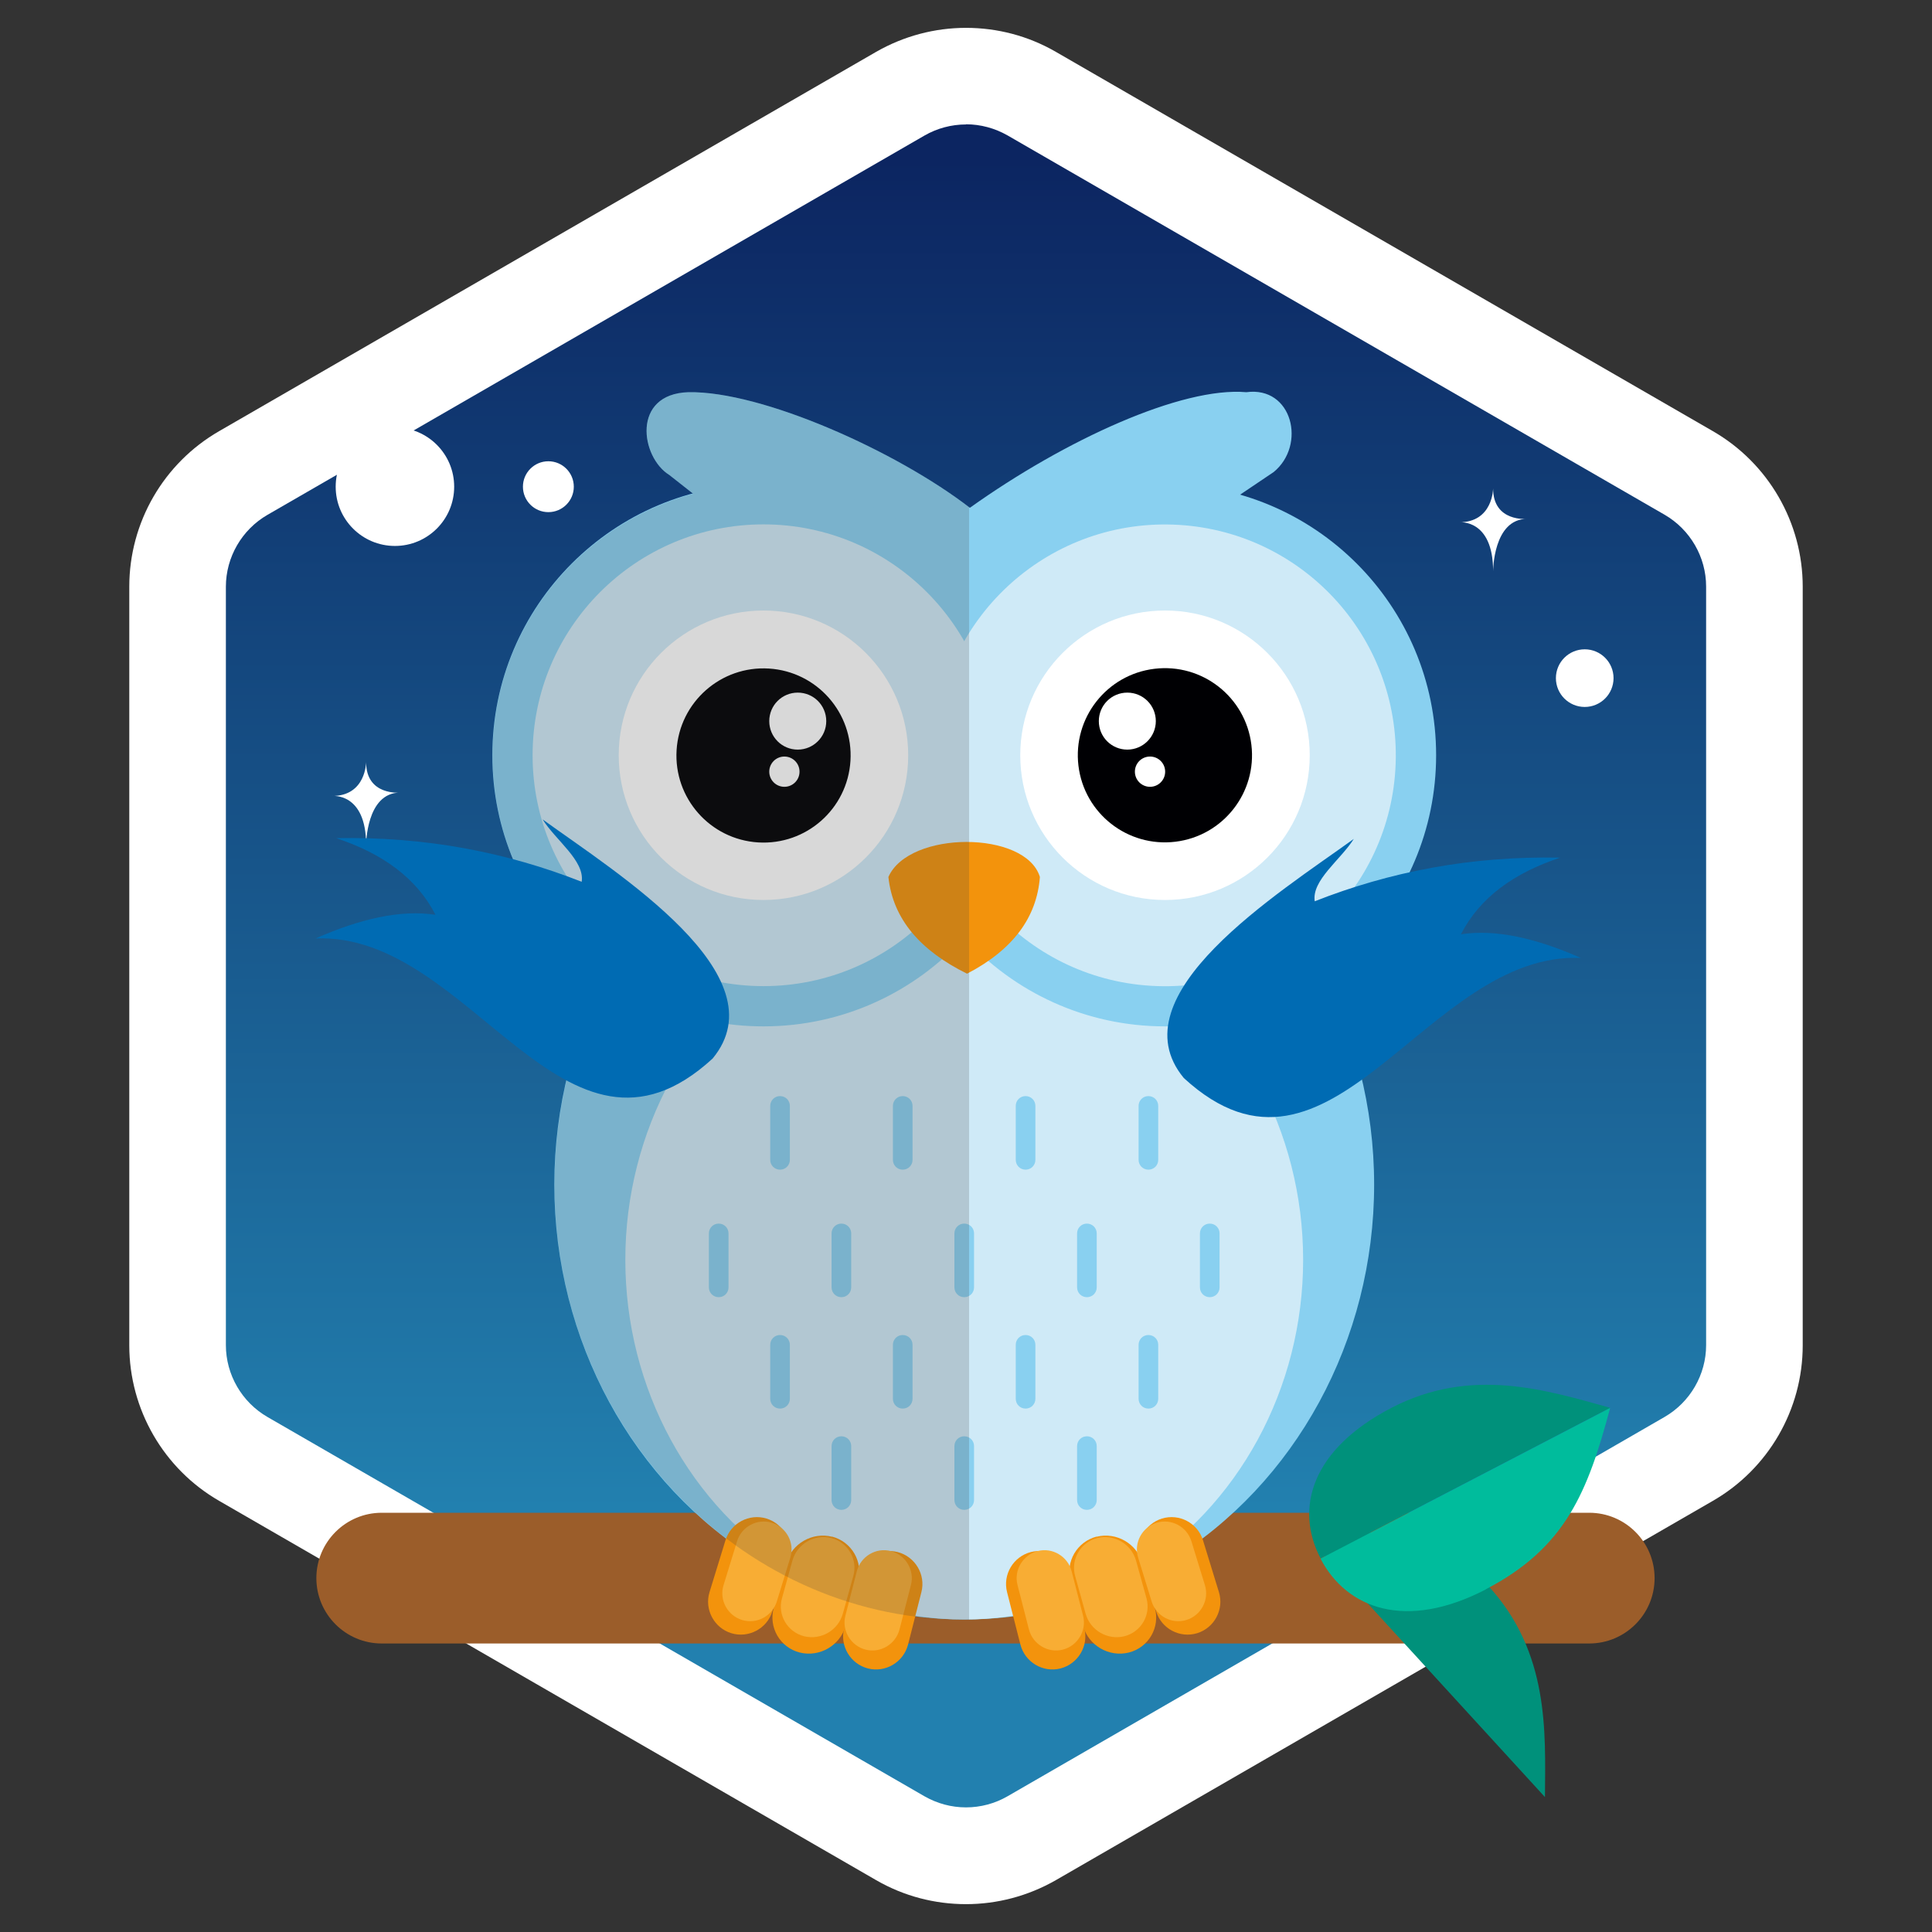 <?xml version="1.0" encoding="UTF-8"?><svg id="_레이어_1" xmlns="http://www.w3.org/2000/svg" xmlns:xlink="http://www.w3.org/1999/xlink" viewBox="0 0 120 120"><rect x="0" y="0" width="120" height="120" fill="#333333" stroke="none"/><defs><style>.cls-1{fill:#00bc9c;}.cls-2{fill:#00917b;}.cls-3{fill:#000003;}.cls-4,.cls-5{fill:#fff;}.cls-6,.cls-7{fill:#89d0f0;}.cls-8{fill:#cfeaf7;}.cls-9{fill:#9b5d2a;}.cls-10{fill:url(#_무제_그라디언트_28);}.cls-11{fill:#3f3f3f;opacity:.2;}.cls-11,.cls-12,.cls-7,.cls-13,.cls-5,.cls-14{fill-rule:evenodd;}.cls-12{fill:#f8ad34;}.cls-13{fill:#f3930c;}.cls-14{fill:#006bb3;}</style><linearGradient id="_무제_그라디언트_28" x1="60.19" y1="9.87" x2="60.19" y2="109.75" gradientUnits="userSpaceOnUse"><stop offset="0" stop-color="#0c2561"/><stop offset=".31" stop-color="#14477e"/><stop offset=".84" stop-color="#2280af"/></linearGradient></defs><path class="cls-10" d="M110.19,82.21V37.35c0-3.98-2.13-7.67-5.58-9.66L65.76,5.27c-3.45-1.99-7.7-1.99-11.15,0L15.76,27.7c-3.45,1.99-5.58,5.67-5.58,9.66v44.86c0,3.98,2.13,7.67,5.58,9.66l38.85,22.43c3.45,1.99,7.7,1.99,11.15,0l38.85-22.43c3.45-1.99,5.58-5.67,5.58-9.66Z"/><path class="cls-4" d="M60,7.72c.9,0,1.79,.24,2.58,.69l40.81,23.56c1.59,.92,2.58,2.63,2.58,4.46v47.12c0,1.83-.99,3.54-2.58,4.46l-40.81,23.56c-.78,.45-1.67,.69-2.58,.69s-1.79-.24-2.58-.69l-40.81-23.56c-1.59-.92-2.58-2.63-2.58-4.46V36.44c0-1.83,.99-3.54,2.58-4.46L57.42,8.42c.78-.45,1.67-.69,2.58-.69m0-6c-1.93,0-3.85,.5-5.58,1.49L13.61,26.78c-3.45,1.99-5.58,5.67-5.58,9.66v47.12c0,3.98,2.13,7.67,5.58,9.66l40.81,23.56c1.73,1,3.65,1.49,5.58,1.49s3.85-.5,5.58-1.49l40.81-23.56c3.45-1.99,5.58-5.67,5.58-9.66V36.44c0-3.98-2.13-7.67-5.58-9.66L65.58,3.22c-1.73-1-3.65-1.49-5.58-1.49h0Z"/><path class="cls-9" d="M98.71,102.08H23.71c-2.24,0-4.06-1.82-4.06-4.06h0c0-2.24,1.82-4.06,4.06-4.06H98.71c2.24,0,4.06,1.82,4.06,4.06h0c0,2.24-1.82,4.06-4.06,4.06Z"/><path class="cls-2" d="M82.27,96.66l13.69,14.96c.03-4.08,.27-8.98-3.51-13.11-3.78-4.13-7.59-4.21-10.17-1.85Z"/><g><path class="cls-2" d="M82.02,96.8l17.99-9.36c-3.94-1.09-8.61-2.58-13.58,0s-6.03,6.24-4.41,9.35Z"/><path class="cls-1" d="M92.29,98.71c4.97-2.58,6.33-6.07,7.72-11.26l-17.99,9.36c1.62,3.11,5.3,4.49,10.27,1.91Z"/></g><g id="_8"><ellipse class="cls-6" cx="59.89" cy="73.58" rx="25.46" ry="27.01"/><ellipse class="cls-8" cx="59.89" cy="78.25" rx="21.05" ry="22.34"/><path class="cls-7" d="M58.77,43.03l-17.2-13.53c-1.78-1.1-2.36-5.03,1.19-5.14,4.58-.08,12.95,3.68,17.48,7.18,5.93-4.23,13.17-7.53,17.17-7.18,2.87-.39,3.74,3.29,1.7,4.96l-20.34,13.7Z"/><path class="cls-7" d="M47.42,30.07c4.94,0,9.39,2.13,12.47,5.52,3.08-3.39,7.53-5.52,12.47-5.52,9.3,0,16.84,7.54,16.84,16.84s-7.54,16.84-16.84,16.84c-4.94,0-9.39-2.13-12.47-5.52-3.08,3.39-7.53,5.52-12.47,5.52-9.3,0-16.84-7.54-16.84-16.84s7.54-16.84,16.84-16.84Z"/><circle class="cls-8" cx="47.42" cy="46.91" r="14.34"/><circle class="cls-4" cx="47.42" cy="46.91" r="8.99"/><circle class="cls-3" cx="47.42" cy="46.91" r="5.41" transform="translate(-2.34 91.34) rotate(-86.44)"/><path class="cls-5" d="M48.72,48.87c.52,0,.94-.42,.94-.94s-.42-.94-.94-.94-.94,.42-.94,.94,.42,.94,.94,.94Z"/><path class="cls-5" d="M49.55,46.56c.97,0,1.77-.79,1.77-1.77s-.79-1.77-1.77-1.77-1.77,.79-1.77,1.77,.79,1.77,1.77,1.77Z"/><circle class="cls-8" cx="72.36" cy="46.91" r="14.34" transform="translate(22.9 117.56) rotate(-87.96)"/><circle class="cls-4" cx="72.36" cy="46.91" r="8.99"/><circle class="cls-3" cx="72.36" cy="46.91" r="5.41" transform="translate(-5.11 9.02) rotate(-6.89)"/><path class="cls-5" d="M71.43,48.87c.52,0,.94-.42,.94-.94s-.42-.94-.94-.94-.94,.42-.94,.94,.42,.94,.94,.94Z"/><path class="cls-5" d="M70.02,46.56c.97,0,1.77-.79,1.77-1.77s-.79-1.77-1.77-1.77-1.77,.79-1.77,1.77,.79,1.77,1.77,1.77Z"/><g><g><path class="cls-13" d="M47.61,94.32h0c-1.07-.33-2.22,.28-2.55,1.35l-.99,3.22c-.33,1.07,.28,2.22,1.35,2.55h0c1.07,.33,2.22-.28,2.55-1.35l.99-3.22c.33-1.08-.28-2.22-1.35-2.55Z"/><path class="cls-13" d="M51.68,95.45h0c-1.23-.31-2.51,.43-2.85,1.65l-.77,2.76c-.34,1.22,.39,2.47,1.61,2.78h0c1.23,.31,2.51-.43,2.85-1.65l.77-2.76c.34-1.22-.39-2.47-1.61-2.79Z"/><path class="cls-13" d="M55.75,96.4h0c-1.09-.28-2.21,.39-2.49,1.48l-.83,3.26c-.28,1.09,.39,2.21,1.48,2.49h0c1.09,.28,2.21-.39,2.49-1.48l.83-3.26c.28-1.09-.39-2.21-1.48-2.49Z"/><path class="cls-12" d="M47.94,94.58h0c-.91-.28-1.88,.24-2.16,1.15l-.84,2.73c-.28,.91,.24,1.88,1.15,2.16h0c.91,.28,1.88-.24,2.16-1.15l.84-2.73c.28-.91-.24-1.88-1.15-2.16Z"/><path class="cls-12" d="M51.63,95.53h0c-1.04-.26-2.12,.36-2.41,1.4l-.65,2.34c-.29,1.03,.33,2.09,1.37,2.36h0c1.04,.26,2.12-.36,2.41-1.4l.65-2.34c.29-1.03-.33-2.09-1.37-2.36Z"/><path class="cls-12" d="M55.33,96.34h0c-.92-.24-1.87,.33-2.11,1.25l-.71,2.76c-.24,.92,.33,1.87,1.25,2.11h0c.92,.24,1.87-.33,2.11-1.25l.71-2.76c.24-.92-.33-1.87-1.25-2.11Z"/></g><g><path class="cls-13" d="M72.17,94.32h0c1.08-.33,2.22,.28,2.55,1.35l.99,3.22c.33,1.07-.28,2.22-1.35,2.55h0c-1.08,.33-2.22-.28-2.55-1.35l-.99-3.22c-.33-1.08,.28-2.22,1.35-2.55Z"/><path class="cls-13" d="M68.11,95.45h0c1.23-.31,2.51,.43,2.85,1.65l.77,2.76c.34,1.22-.39,2.47-1.61,2.78h0c-1.23,.31-2.51-.43-2.85-1.65l-.77-2.76c-.34-1.22,.39-2.47,1.61-2.79Z"/><path class="cls-13" d="M64.03,96.4h0c1.09-.28,2.21,.39,2.49,1.48l.83,3.26c.28,1.09-.39,2.21-1.48,2.49h0c-1.09,.28-2.21-.39-2.49-1.48l-.83-3.26c-.28-1.09,.39-2.21,1.48-2.49Z"/><path class="cls-12" d="M71.84,94.58h0c.91-.28,1.88,.24,2.16,1.15l.84,2.73c.28,.91-.24,1.88-1.15,2.16h0c-.91,.28-1.88-.24-2.16-1.15l-.84-2.73c-.28-.91,.24-1.88,1.15-2.16Z"/><path class="cls-12" d="M68.15,95.53h0c1.04-.26,2.12,.36,2.41,1.4l.65,2.34c.29,1.03-.33,2.09-1.37,2.36h0c-1.04,.26-2.12-.36-2.41-1.4l-.65-2.34c-.29-1.03,.33-2.09,1.37-2.36Z"/><path class="cls-12" d="M64.45,96.34h0c.92-.24,1.87,.33,2.11,1.25l.71,2.76c.24,.92-.33,1.87-1.25,2.11h0c-.92,.24-1.87-.33-2.11-1.25l-.71-2.76c-.24-.92,.33-1.87,1.25-2.11Z"/></g></g><path class="cls-13" d="M60.07,60.48c-2.86-1.41-4.61-3.36-4.89-6.01,1.28-2.9,8.53-2.9,9.41,0-.19,2.5-1.66,4.52-4.53,6.01Z"/><path class="cls-14" d="M84.08,52.11c-4.65,3.36-14.82,9.69-10.55,14.85,9.19,8.44,15-7.88,24.66-7.46-2.78-1.23-5.3-1.8-7.45-1.47,1.19-2.31,3.33-3.82,6.17-4.76-5.59-.11-10.63,.89-15.25,2.71-.2-1.31,1.62-2.58,2.43-3.88Z"/><g><path class="cls-7" d="M59.28,76.61c0-.34,.27-.61,.61-.61s.61,.27,.61,.61v3.35c0,.34-.27,.61-.61,.61s-.61-.27-.61-.61v-3.35Z"/><path class="cls-7" d="M51.65,76.61c0-.34,.27-.61,.61-.61s.61,.27,.61,.61v3.35c0,.34-.27,.61-.61,.61s-.61-.27-.61-.61v-3.35Z"/><path class="cls-7" d="M66.9,76.61c0-.34,.27-.61,.61-.61s.61,.27,.61,.61v3.35c0,.34-.27,.61-.61,.61s-.61-.27-.61-.61v-3.35Z"/><path class="cls-7" d="M44.03,76.61c0-.34,.27-.61,.61-.61s.61,.27,.61,.61v3.35c0,.34-.27,.61-.61,.61s-.61-.27-.61-.61v-3.35Z"/><path class="cls-7" d="M74.53,76.61c0-.34,.27-.61,.61-.61s.61,.27,.61,.61v3.35c0,.34-.27,.61-.61,.61s-.61-.27-.61-.61v-3.35Z"/><path class="cls-7" d="M55.46,83.53c0-.34,.27-.61,.61-.61s.61,.27,.61,.61v3.35c0,.34-.27,.61-.61,.61s-.61-.27-.61-.61v-3.35Z"/><path class="cls-7" d="M47.84,83.53c0-.34,.27-.61,.61-.61s.61,.27,.61,.61v3.35c0,.34-.27,.61-.61,.61s-.61-.27-.61-.61v-3.35Z"/><path class="cls-7" d="M63.09,83.53c0-.34,.27-.61,.61-.61s.61,.27,.61,.61v3.35c0,.34-.27,.61-.61,.61s-.61-.27-.61-.61v-3.35Z"/><path class="cls-7" d="M70.72,83.53c0-.34,.27-.61,.61-.61s.61,.27,.61,.61v3.35c0,.34-.27,.61-.61,.61s-.61-.27-.61-.61v-3.35Z"/><path class="cls-7" d="M59.28,89.82c0-.34,.27-.61,.61-.61s.61,.27,.61,.61v3.35c0,.34-.27,.61-.61,.61s-.61-.27-.61-.61v-3.35Z"/><path class="cls-7" d="M51.65,89.82c0-.34,.27-.61,.61-.61s.61,.27,.61,.61v3.35c0,.34-.27,.61-.61,.61s-.61-.27-.61-.61v-3.35Z"/><path class="cls-7" d="M66.9,89.82c0-.34,.27-.61,.61-.61s.61,.27,.61,.61v3.35c0,.34-.27,.61-.61,.61s-.61-.27-.61-.61v-3.35Z"/><path class="cls-7" d="M55.46,68.69c0-.34,.27-.61,.61-.61s.61,.27,.61,.61v3.35c0,.34-.27,.61-.61,.61s-.61-.27-.61-.61v-3.35Z"/><path class="cls-7" d="M47.84,68.69c0-.34,.27-.61,.61-.61s.61,.27,.61,.61v3.35c0,.34-.27,.61-.61,.61s-.61-.27-.61-.61v-3.35Z"/><path class="cls-7" d="M63.09,68.69c0-.34,.27-.61,.61-.61s.61,.27,.61,.61v3.35c0,.34-.27,.61-.61,.61s-.61-.27-.61-.61v-3.35Z"/><path class="cls-7" d="M70.72,68.69c0-.34,.27-.61,.61-.61s.61,.27,.61,.61v3.35c0,.34-.27,.61-.61,.61s-.61-.27-.61-.61v-3.35Z"/></g></g><circle class="cls-4" cx="24.53" cy="30.23" r="3.68"/><circle class="cls-4" cx="98.43" cy="42.12" r="1.79"/><circle class="cls-4" cx="34.06" cy="30.23" r="1.58"/><path class="cls-4" d="M22.74,47.33s0,2.11-2.11,2.11c0,0,2.11-.24,2.11,3.04,0,0,0-3.25,2.11-3.25,0,0-2.11,.21-2.11-1.89Z"/><path class="cls-4" d="M92.74,30.33s0,2.11-2.11,2.11c0,0,2.11-.24,2.11,3.04,0,0,0-3.25,2.11-3.25,0,0-2.11,.21-2.11-1.89Z"/><path class="cls-11" d="M60.19,31.5c-4.55-3.49-12.87-7.22-17.43-7.14-3.55,.11-2.96,4.04-1.19,5.14l1.49,1.17c-7.18,1.93-12.47,8.46-12.47,16.25,0,5.63,2.77,10.6,7.01,13.66-2.01,3.86-3.16,8.3-3.16,13.01,0,14.49,10.85,26.38,24.37,26.99,.36,.02,.72,.03,1.08,.03,.1,0,.2,0,.3,0V31.5Z"/><path class="cls-14" d="M33.71,50.9c4.65,3.36,14.82,9.69,10.55,14.85-9.19,8.44-15-7.88-24.66-7.46,2.78-1.23,5.3-1.8,7.45-1.47-1.19-2.31-3.33-3.82-6.17-4.76,5.59-.11,10.63,.89,15.25,2.71,.2-1.31-1.62-2.58-2.43-3.88Z"/></svg>